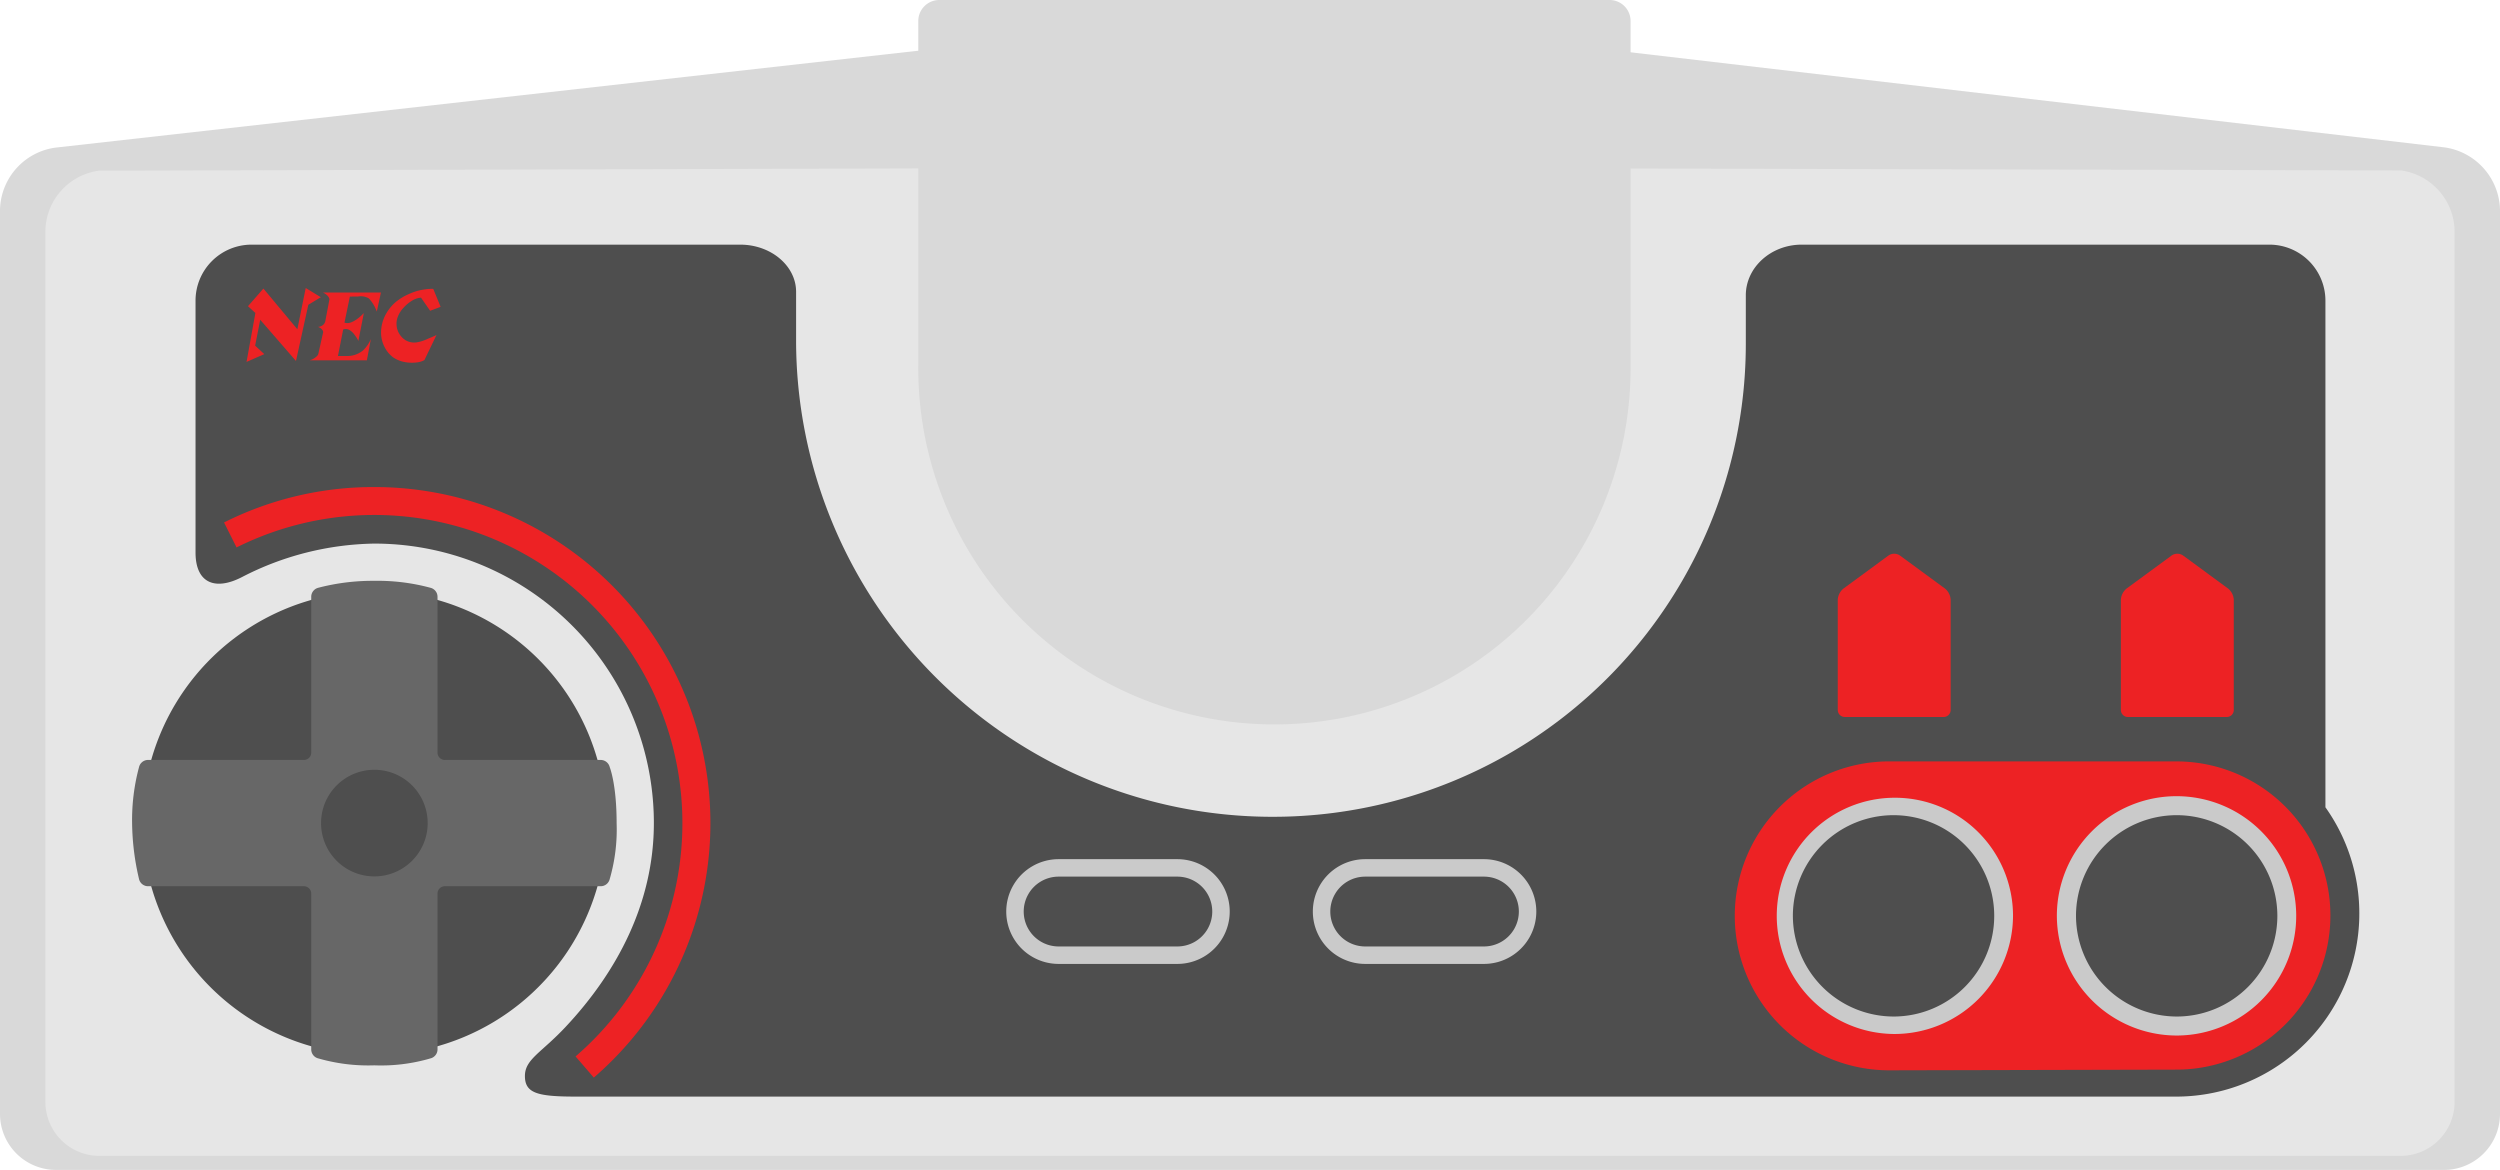 <svg id="Calque_1" data-name="Calque 1" xmlns="http://www.w3.org/2000/svg" viewBox="0 0 330.522 154.673"><title>controller</title><path d="M74.784,135.758" fill="none" stroke="#4e4e4e" stroke-miterlimit="10" stroke-width="0.923"/><path d="M74.878,135.758" fill="none" stroke="#4e4e4e" stroke-miterlimit="10" stroke-width="0.923"/><path d="M330.522,147.288a7.407,7.407,0,0,1-7.387,7.386H7.386A7.407,7.407,0,0,1,0,147.288V27.727a8.481,8.481,0,0,1,7.34-8.211L161.152,2.239a77.884,77.884,0,0,1,14.676.033L323.184,19.485a8.526,8.526,0,0,1,7.338,8.243Z" fill="#d9d9d9"/><path d="M324.519,145.698a7.137,7.137,0,0,1-7.117,7.118H13.119a7.138,7.138,0,0,1-7.118-7.118V30.479a8.17,8.17,0,0,1,7.073-7.911l148.227-.419a75.127,75.127,0,0,1,14.144.032l142.005.355a8.215,8.215,0,0,1,7.069,7.942Z" fill="#e6e6e6"/><path d="M80.155,108.82A30.66,30.66,0,1,1,49.495,78.161,30.659,30.659,0,0,1,80.155,108.82Z" fill="#4e4e4e"/><path d="M90.939,144.98H76.168c-5.061,0-6.769-.422-6.769-2.721,0-2.218,2.145-3.042,5.385-6.5,6.734-7.185,11.663-16.314,11.663-26.938A36.952,36.952,0,0,0,49.495,71.868a39.295,39.295,0,0,0-17.517,4.433c-3.532,1.821-6.127.802-6.127-3.261V39.73a7.407,7.407,0,0,1,7.387-7.386h64.627c4.063,0,7.386,2.804,7.386,6.231v6.387a62.991,62.991,0,0,0,62.78,63.025,62.518,62.518,0,0,0,62.781-62.472v-6.478c0-3.681,3.324-6.693,7.386-6.693h61.858a7.408,7.408,0,0,1,7.386,7.386v67.002a24.214,24.214,0,0,1-19.899,38.248H90.939" fill="#4e4e4e"/><path d="M287.861,136.703a15.618,15.618,0,1,1,15.706-15.647A15.695,15.695,0,0,1,287.861,136.703Zm0-26.619a11.002,11.002,0,1,0,11.089,10.972A11.044,11.044,0,0,0,287.861,110.084Z" fill="#cacaca"/><path d="M287.861,134.394a13.31,13.31,0,1,0-13.398-13.339A13.347,13.347,0,0,0,287.861,134.394Z" fill="#4e4e4e"/><path d="M196.19,127.438H180.494a6.924,6.924,0,0,1,0-13.849h15.695a6.924,6.924,0,0,1,0,13.849Z" fill="#cacaca"/><path d="M196.19,125.13H180.494a4.616,4.616,0,1,1,0-9.232h15.695a4.616,4.616,0,0,1,0,9.232Z" fill="#4e4e4e"/><path d="M155.655,127.438H139.96a6.924,6.924,0,1,1,0-13.849h15.695a6.924,6.924,0,0,1,0,13.849Z" fill="#cacaca"/><path d="M155.655,125.13H139.96a4.616,4.616,0,1,1,0-9.232h15.695a4.616,4.616,0,0,1,0,9.232Z" fill="#4e4e4e"/><path d="M257.895,93.87a.926.926,0,0,1-.923.923H243.893a.927.927,0,0,1-.924-.923V79.286a2.058,2.058,0,0,1,.746-1.469l5.973-4.384a1.344,1.344,0,0,1,1.489,0l5.974,4.384a2.059,2.059,0,0,1,.744,1.469Z" fill="#ed2224"/><path d="M295.325,93.87a.926.926,0,0,1-.923.923h-13.077a.927.927,0,0,1-.926-.923V79.286a2.059,2.059,0,0,1,.747-1.469l5.972-4.384a1.343,1.343,0,0,1,1.489,0l5.975,4.384a2.062,2.062,0,0,1,.743,1.469Z" fill="#ed2224"/><path d="M39.311,43.528l-4.487-5.377-2.039,2.332.979.894-1.169,6.471,2.346-1.03-1.21-1.121.671-3.422,4.729,5.45,1.632-7.431,1.653-1-1.998-1.216-1.105,5.451Zm3.954-4.475c.142.159.317.363.278.582h0L42.991,42.54h0a.9.9,0,0,1-.403.505,1.24,1.24,0,0,1-.546.175,1.162,1.162,0,0,1,.448.253c.114.122.268.295.227.478h0l-.631,2.83h0c-.06.261-.326.425-.514.568a2.125,2.125,0,0,1-.621.286h7.552l.532-2.832h0a4.195,4.195,0,0,1-1.076,1.553,3.239,3.239,0,0,1-1.893.708H44.68l.691-3.504h0a1.029,1.029,0,0,1,.79.048,2.124,2.124,0,0,1,.69.624,4.578,4.578,0,0,1,.528.841h0l.723-3.686h0a5.806,5.806,0,0,1-.818.737,3.444,3.444,0,0,1-.912.515,1.362,1.362,0,0,1-.831.021h0l.716-3.449,1.114-.012h0a2.035,2.035,0,0,1,1.413.269,4.972,4.972,0,0,1,1.03,1.731h0l.55-2.525H42.689a1.934,1.934,0,0,1,.576.38Zm9.047.884a5.768,5.768,0,0,0-1.413,1.818,5.138,5.138,0,0,0-.52,2.147,4.177,4.177,0,0,0,.427,1.904,3.837,3.837,0,0,0,1.204,1.461,3.996,3.996,0,0,0,1.672.629,5.106,5.106,0,0,0,1.463.014,2.677,2.677,0,0,0,.966-.302h0l1.593-3.311h0c-.413.194-.833.371-1.268.55a5.346,5.346,0,0,1-1.365.42,2.264,2.264,0,0,1-1.434-.277,2.576,2.576,0,0,1-1.044-1.257,2.61,2.61,0,0,1-.077-1.623,3.522,3.522,0,0,1,.81-1.397,5.038,5.038,0,0,1,1.193-.989,2.606,2.606,0,0,1,1.143-.371h0l1.205,1.733,1.385-.517-.971-2.375h0a5.97,5.97,0,0,0-.875.036,7.757,7.757,0,0,0-1.092.196,7.58,7.58,0,0,0-1.307.473A7.126,7.126,0,0,0,52.312,39.937Z" fill="#ed2224" fill-rule="evenodd"/><path d="M78.506,142.467l-2.412-2.796A40.742,40.742,0,0,0,31.274,72.376l-1.653-3.302a43.983,43.983,0,0,1,19.874-4.682,44.427,44.427,0,0,1,29.012,78.074Z" fill="#ed2224"/><path d="M287.581,141.415a20.376,20.376,0,1,0,0-40.751H249.976a20.422,20.422,0,1,0,0,40.842Z" fill="#ed2224"/><path d="M250.433,136.703a15.618,15.618,0,1,1,15.706-15.647A15.695,15.695,0,0,1,250.433,136.703Zm0-26.619a11.002,11.002,0,1,0,11.089,10.972A11.045,11.045,0,0,0,250.433,110.084Z" fill="#cacaca"/><path d="M250.433,134.394a13.31,13.31,0,1,0-13.399-13.339A13.347,13.347,0,0,0,250.433,134.394Z" fill="#4e4e4e"/><path d="M287.865,136.906a15.822,15.822,0,1,0-15.93-15.857A15.866,15.866,0,0,0,287.865,136.906Z" fill="#cacaca"/><path d="M287.865,134.394a13.31,13.31,0,1,0-13.399-13.339A13.348,13.348,0,0,0,287.865,134.394Z" fill="#4e4e4e"/><path d="M124.176,0a2.778,2.778,0,0,0-2.77,2.769v45.48a47.087,47.087,0,1,0,94.171.139V2.769A2.778,2.778,0,0,0,212.808,0Z" fill="#d9d9d9"/><path d="M57.844,78.862a1.231,1.231,0,0,0-.945-1.156,26.663,26.663,0,0,0-7.404-.915,28.458,28.458,0,0,0-7.402.914,1.232,1.232,0,0,0-.945,1.157v20.645a.967.967,0,0,1-.965.965H19.537a1.23,1.23,0,0,0-1.156.945,26.938,26.938,0,0,0-.916,7.403,33.709,33.709,0,0,0,.916,7.403,1.23,1.23,0,0,0,1.156.944h20.646a.968.968,0,0,1,.965.965v20.645a1.232,1.232,0,0,0,.945,1.157,23.862,23.862,0,0,0,7.402.914,23.166,23.166,0,0,0,7.404-.916,1.23,1.23,0,0,0,.945-1.155V118.132a.968.968,0,0,1,.964-.965H79.454a1.229,1.229,0,0,0,1.155-.944,23.587,23.587,0,0,0,.915-7.403c0-5.166-.915-7.403-.915-7.403a1.23,1.23,0,0,0-1.155-.945H58.808a.967.967,0,0,1-.964-.965Z" fill="#676767"/><path d="M56.542,108.82a7.048,7.048,0,1,1-7.048-7.048A7.046,7.046,0,0,1,56.542,108.82Z" fill="#4e4e4e"/></svg>